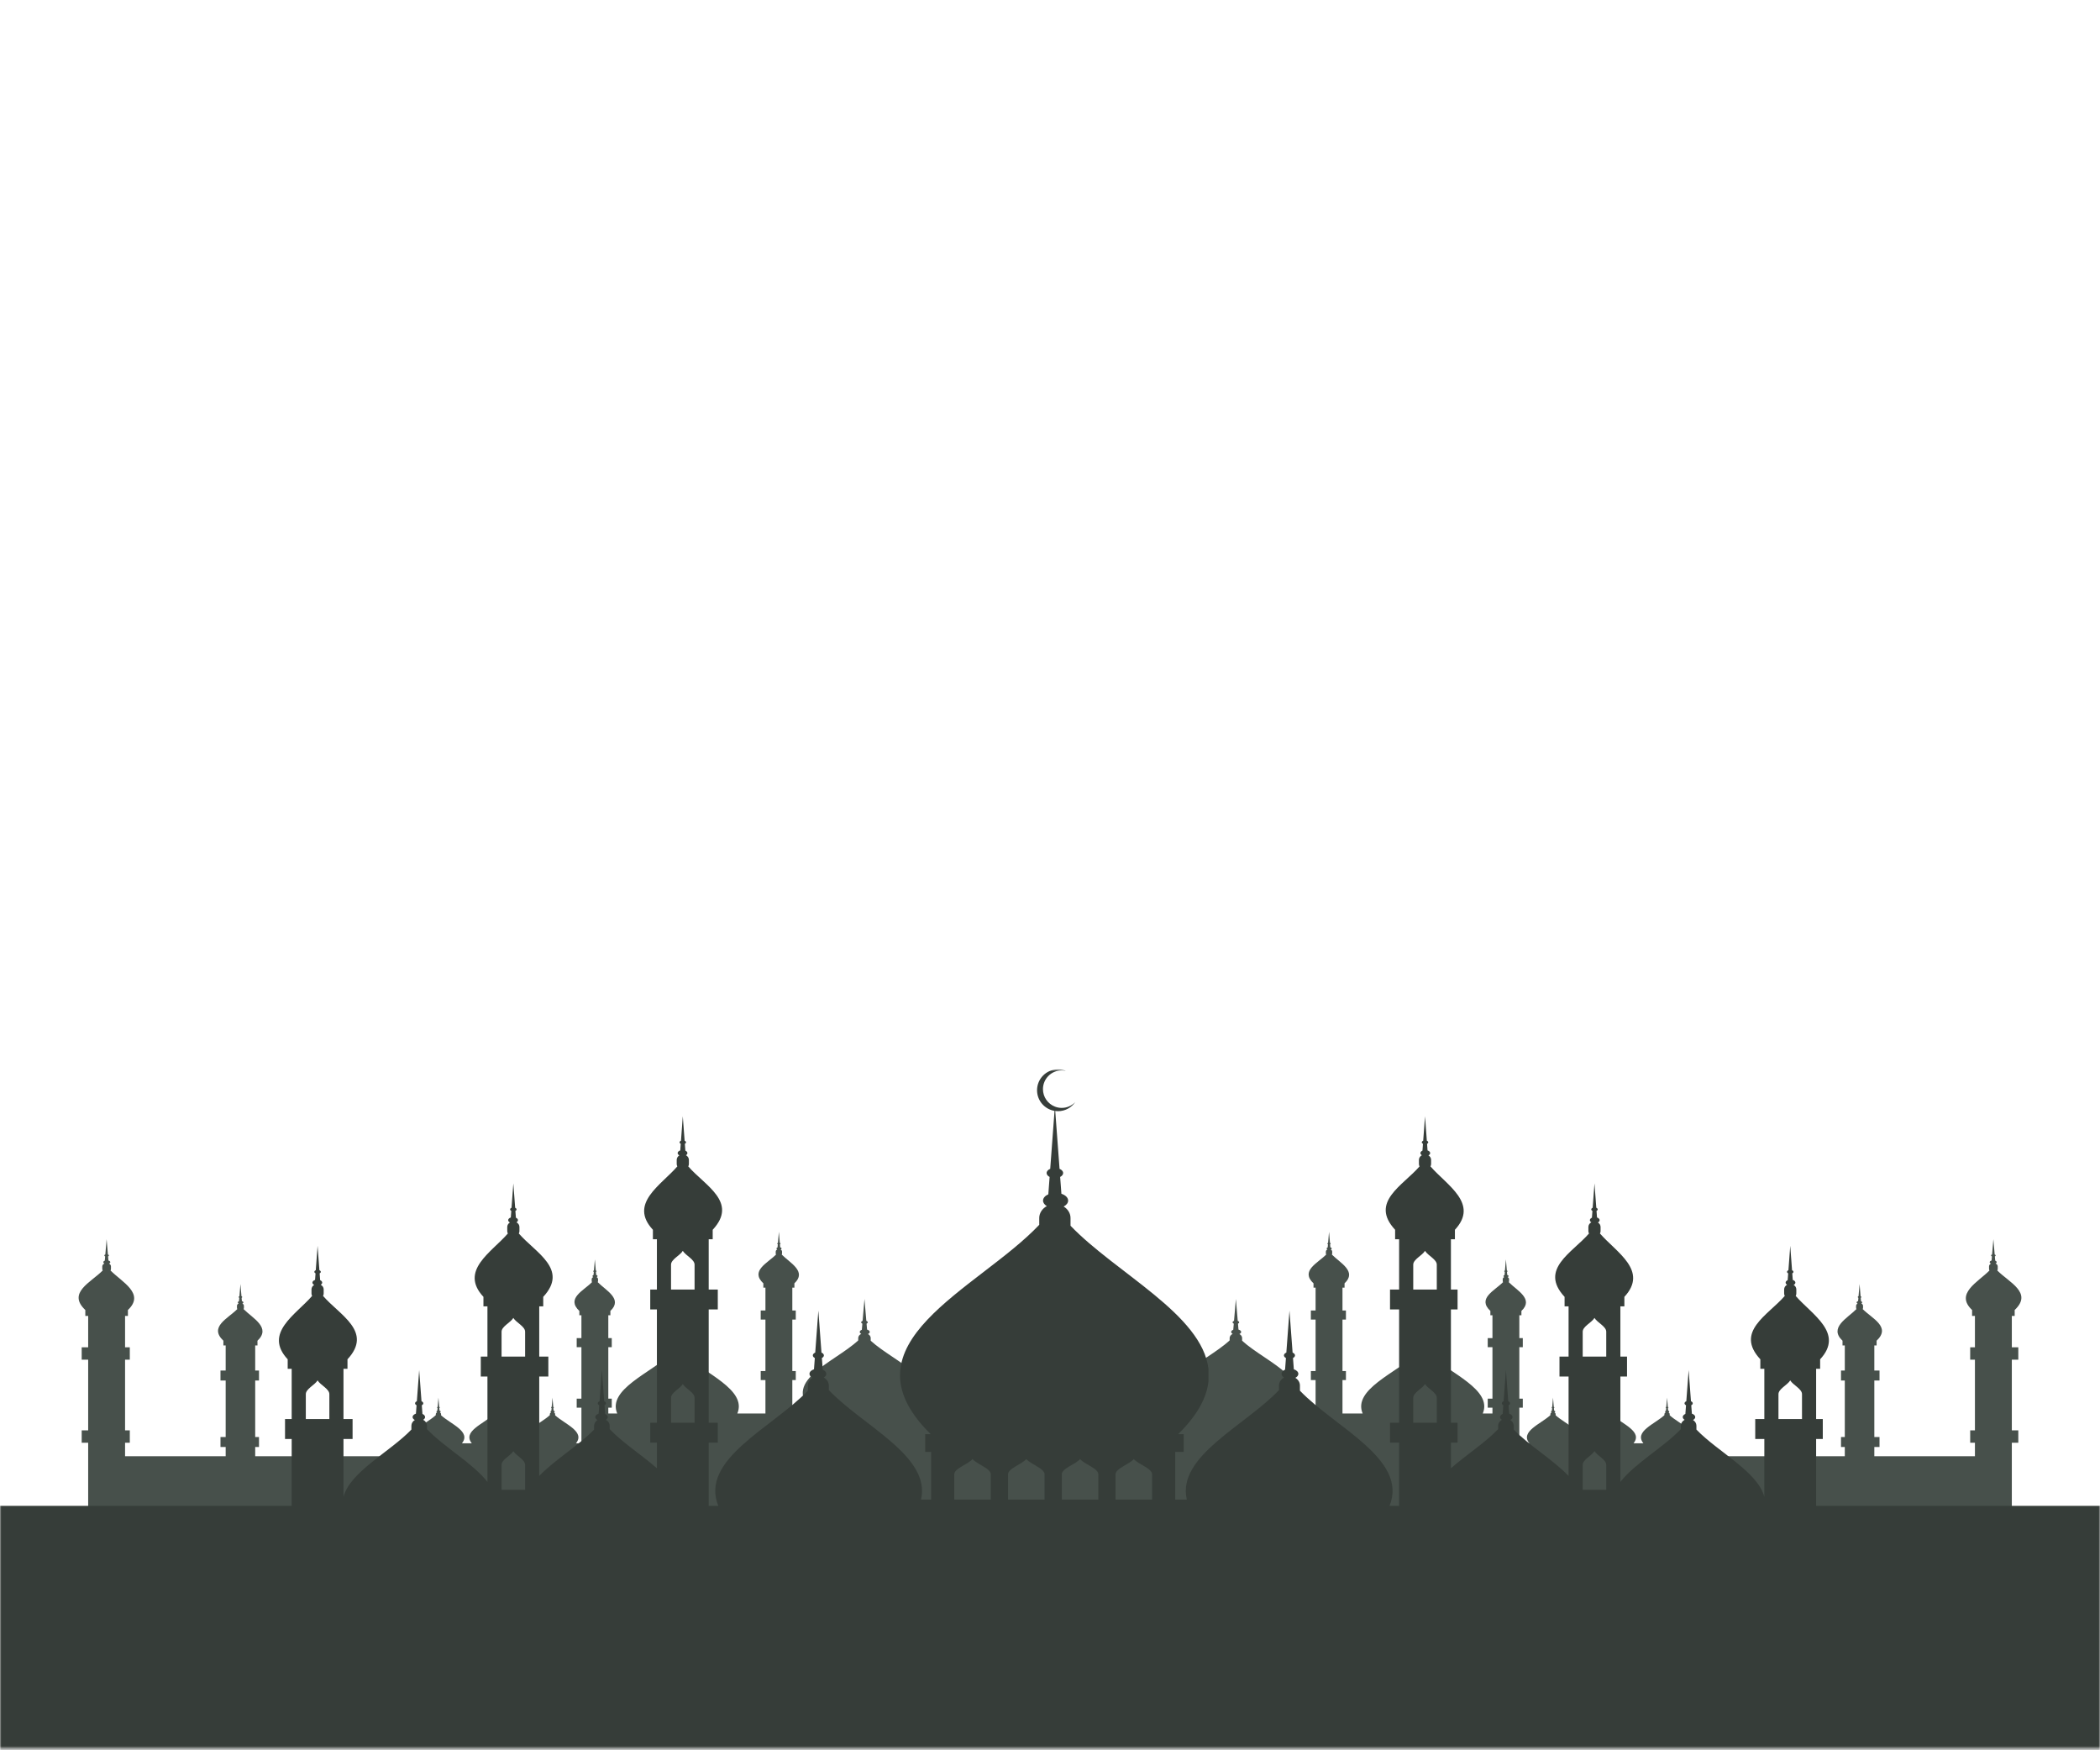 <?xml version="1.0" encoding="UTF-8"?>
<svg width="750px" height="625px" viewBox="0 0 750 625" version="1.1" xmlns="http://www.w3.org/2000/svg" xmlns:xlink="http://www.w3.org/1999/xlink">
    <!-- Generator: Sketch 48.2 (47327) - http://www.bohemiancoding.com/sketch -->
    <title>Artboard</title>
    <desc>Created with Sketch.</desc>
    <defs>
        <polygon id="path-1" points="0 0.836 750 0.836 750 243.44 0 243.44"></polygon>
    </defs>
    <g id="Page-1" stroke="none" stroke-width="1" fill="none" fill-rule="evenodd">
        <g id="Artboard">
            <g id="Group-49" transform="translate(0, 381)">
                <mask id="mask-2" fill="white">
                    <use xlink:href="#path-1"></use>
                </mask>
                <g id="Clip-47"></g>
                <path d="M718.51,88.898 L719.528,88.898 L719.528,86.798 L719.511,86.798 C726.097,80.611 717.537,76.946 713.313,72.667 C713.414,72.507 713.471,72.328 713.471,72.138 L713.471,71.21 C713.471,70.774 713.17,70.39 712.722,70.179 C712.952,70.057 713.095,69.889 713.095,69.701 C713.095,69.476 712.888,69.277 712.572,69.156 L712.444,67.648 C712.625,67.567 712.74,67.444 712.74,67.308 C712.74,67.157 712.599,67.024 712.384,66.945 L712.308,66.06 L711.921,61.509 L711.535,66.06 L711.459,66.945 C711.244,67.024 711.103,67.157 711.103,67.308 C711.103,67.444 711.218,67.567 711.4,67.648 L711.275,69.108 C710.879,69.22 710.608,69.443 710.608,69.701 C710.608,69.906 710.781,70.091 711.052,70.214 C710.642,70.431 710.372,70.797 710.372,71.21 L710.372,72.138 C710.372,72.328 710.429,72.507 710.53,72.667 C706.405,76.846 698.09,80.935 704.332,86.798 L704.316,86.798 L704.316,88.898 L705.333,88.898 L705.333,100.092 L703.64,100.092 L703.64,104.527 L705.333,104.527 L705.333,129.751 L703.64,129.751 L703.64,134.186 L705.333,134.186 L705.333,139.002 L669.403,139.002 L669.403,135.691 L671.256,135.691 L671.256,132.141 L669.403,132.141 L669.403,111.952 L671.256,111.952 L671.256,108.402 L669.403,108.402 L669.403,99.441 L670.218,99.441 L670.218,97.761 L670.205,97.761 C675.477,92.808 668.625,89.875 665.243,86.449 C665.324,86.321 665.369,86.178 665.369,86.026 L665.369,85.283 C665.369,84.935 665.129,84.627 664.77,84.458 C664.955,84.36 665.069,84.226 665.069,84.075 C665.069,83.895 664.903,83.736 664.65,83.639 L664.548,82.432 C664.692,82.367 664.785,82.269 664.785,82.16 C664.785,82.039 664.672,81.933 664.5,81.869 L664.439,81.161 L664.129,77.518 L663.82,81.161 L663.759,81.869 C663.587,81.933 663.474,82.039 663.474,82.16 C663.474,82.269 663.567,82.367 663.712,82.432 L663.612,83.601 C663.295,83.69 663.078,83.869 663.078,84.075 C663.078,84.24 663.216,84.387 663.433,84.485 C663.106,84.66 662.889,84.953 662.889,85.283 L662.889,86.026 C662.889,86.178 662.935,86.321 663.016,86.449 C659.714,89.794 653.059,93.067 658.055,97.761 L658.042,97.761 L658.042,99.441 L658.856,99.441 L658.856,108.402 L657.501,108.402 L657.501,111.952 L658.856,111.952 L658.856,132.141 L657.501,132.141 L657.501,135.691 L658.856,135.691 L658.856,139.002 L608.286,139.002 L608.286,134.379 L603.768,134.379 C607.169,130.194 599.76,127.526 596.318,124.379 L596.318,123.972 C596.318,123.721 596.154,123.498 595.904,123.366 C596.069,123.291 596.174,123.179 596.174,123.054 C596.174,122.898 596.01,122.762 595.769,122.694 L595.693,121.806 C595.803,121.757 595.873,121.683 595.873,121.6 C595.873,121.508 595.787,121.427 595.657,121.379 L595.612,120.842 L595.376,118.075 L595.141,120.842 L595.095,121.379 C594.965,121.427 594.879,121.509 594.879,121.6 C594.879,121.683 594.949,121.757 595.059,121.806 L594.981,122.723 C594.789,122.797 594.663,122.918 594.663,123.054 C594.663,123.168 594.75,123.271 594.889,123.344 C594.617,123.474 594.434,123.707 594.434,123.972 L594.434,124.33 C591.016,127.498 583.513,130.173 586.931,134.379 L583.402,134.379 C586.803,130.194 579.395,127.526 575.952,124.379 L575.952,123.972 C575.952,123.721 575.788,123.498 575.539,123.366 C575.704,123.291 575.809,123.179 575.809,123.054 C575.809,122.898 575.644,122.762 575.404,122.694 L575.328,121.806 C575.438,121.757 575.508,121.683 575.508,121.6 C575.508,121.508 575.423,121.427 575.292,121.379 L575.246,120.842 L575.011,118.075 L574.776,120.842 L574.73,121.379 C574.599,121.427 574.513,121.509 574.513,121.6 C574.513,121.683 574.583,121.757 574.693,121.806 L574.616,122.723 C574.423,122.797 574.298,122.918 574.298,123.054 C574.298,123.168 574.385,123.271 574.524,123.344 C574.252,123.474 574.069,123.707 574.069,123.972 L574.069,124.33 C570.651,127.498 563.148,130.173 566.566,134.379 L563.037,134.379 C566.438,130.194 559.029,127.526 555.587,124.379 L555.587,123.972 C555.587,123.721 555.423,123.498 555.174,123.366 C555.338,123.291 555.443,123.179 555.443,123.054 C555.443,122.898 555.279,122.762 555.038,122.694 L554.963,121.806 C555.073,121.757 555.143,121.683 555.143,121.6 C555.143,121.508 555.057,121.428 554.927,121.379 L554.881,120.842 L554.646,118.075 L554.41,120.842 L554.365,121.379 C554.234,121.428 554.148,121.509 554.148,121.6 C554.148,121.683 554.218,121.757 554.328,121.806 L554.25,122.723 C554.058,122.797 553.933,122.918 553.933,123.054 C553.933,123.168 554.019,123.271 554.159,123.345 C553.887,123.474 553.704,123.707 553.704,123.972 L553.704,124.33 C550.285,127.498 542.783,130.173 546.201,134.379 L542.62,134.379 L542.62,121.664 L543.854,121.664 L543.854,118.433 L542.62,118.433 L542.62,100.052 L543.854,100.052 L543.854,96.821 L542.62,96.821 L542.62,88.663 L543.361,88.663 L543.361,87.133 L543.35,87.133 C547.898,82.861 541.839,79.881 538.833,76.835 C538.907,76.719 538.948,76.588 538.948,76.45 L538.948,75.774 C538.948,75.473 538.751,75.206 538.453,75.047 C538.651,74.958 538.776,74.824 538.776,74.674 C538.776,74.486 538.579,74.324 538.29,74.242 L538.199,73.178 C538.331,73.119 538.416,73.03 538.416,72.93 C538.416,72.821 538.312,72.724 538.156,72.665 L537.819,68.704 L537.482,72.665 C537.326,72.724 537.223,72.821 537.223,72.93 C537.223,73.03 537.307,73.119 537.439,73.178 L537.346,74.276 C537.115,74.365 536.964,74.51 536.964,74.674 C536.964,74.811 537.068,74.933 537.236,75.022 C536.909,75.176 536.69,75.456 536.69,75.774 L536.69,76.45 C536.69,76.588 536.732,76.719 536.805,76.835 C533.727,79.954 527.489,82.624 532.289,87.133 L532.277,87.133 L532.277,88.663 L533.018,88.663 L533.018,96.821 L531.332,96.821 L531.332,100.052 L533.018,100.052 L533.018,118.433 L531.332,118.433 L531.332,121.664 L533.018,121.664 L533.018,123.74 L529.562,123.74 C533.136,115.224 517.845,109.367 510.403,102.563 L510.403,101.601 C510.403,101.007 510.015,100.481 509.426,100.168 C509.816,99.992 510.063,99.727 510.063,99.432 C510.063,99.061 509.675,98.74 509.105,98.579 L508.927,96.48 C509.187,96.364 509.353,96.189 509.353,95.993 C509.353,95.775 509.15,95.584 508.841,95.47 L508.176,87.657 L507.512,95.47 C507.203,95.584 507,95.776 507,95.993 C507,96.189 507.166,96.364 507.426,96.48 L507.241,98.647 C506.787,98.822 506.49,99.108 506.49,99.432 C506.49,99.7 506.696,99.944 507.026,100.118 C506.382,100.423 505.949,100.974 505.949,101.601 L505.949,102.448 C498.555,109.3 483.072,115.175 486.665,123.74 L479.456,123.74 L479.456,111.81 L480.689,111.81 L480.689,108.579 L479.456,108.579 L479.456,90.198 L480.689,90.198 L480.689,86.967 L479.456,86.967 L479.456,78.809 L480.197,78.809 L480.197,77.279 L480.185,77.279 C484.733,73.007 478.675,70.026 475.668,66.981 C475.742,66.864 475.783,66.734 475.783,66.596 L475.783,65.92 C475.783,65.619 475.587,65.352 475.288,65.193 C475.486,65.104 475.612,64.97 475.612,64.82 C475.612,64.632 475.414,64.469 475.125,64.388 L475.035,63.324 C475.167,63.265 475.251,63.176 475.251,63.076 C475.251,62.967 475.148,62.87 474.992,62.811 L474.655,58.851 L474.318,62.811 C474.161,62.87 474.058,62.967 474.058,63.076 C474.058,63.176 474.142,63.265 474.274,63.324 L474.181,64.422 C473.95,64.511 473.8,64.656 473.8,64.82 C473.8,64.957 473.904,65.079 474.072,65.168 C473.745,65.322 473.525,65.602 473.525,65.92 L473.525,66.596 C473.525,66.734 473.567,66.864 473.641,66.981 C470.562,70.1 464.324,72.77 469.124,77.279 L469.113,77.279 L469.113,78.809 L469.853,78.809 L469.853,86.967 L468.168,86.967 L468.168,90.198 L469.853,90.198 L469.853,108.579 L468.168,108.579 L468.168,111.81 L469.853,111.81 L469.853,123.74 L458.935,123.74 C472.032,112.463 452.378,105.765 443.613,97.753 L443.613,96.79 C443.613,96.197 443.225,95.67 442.636,95.358 C443.026,95.181 443.273,94.917 443.273,94.621 C443.273,94.251 442.885,93.929 442.315,93.769 L442.136,91.67 C442.397,91.554 442.562,91.378 442.562,91.182 C442.562,90.965 442.36,90.774 442.051,90.659 L441.942,89.388 L441.386,82.846 L440.722,90.659 C440.413,90.774 440.21,90.965 440.21,91.182 C440.21,91.378 440.376,91.553 440.636,91.67 L440.451,93.837 C439.997,94.011 439.7,94.298 439.7,94.621 C439.7,94.89 439.906,95.133 440.236,95.308 C439.592,95.613 439.159,96.164 439.159,96.79 L439.159,97.637 C430.459,105.701 410.553,112.409 423.712,123.74 L403.906,123.74 L403.906,120.906 L402.663,120.906 C423.235,103.193 392.362,92.671 378.596,80.086 L378.596,78.575 C378.596,77.642 377.986,76.815 377.06,76.324 C377.673,76.047 378.063,75.631 378.063,75.167 C378.063,74.585 377.452,74.08 376.557,73.828 L376.277,70.531 C376.685,70.349 376.946,70.073 376.946,69.765 C376.946,69.424 376.627,69.123 376.142,68.944 L375.098,56.671 L374.054,68.944 C373.569,69.123 373.251,69.424 373.251,69.765 C373.251,70.073 373.511,70.348 373.919,70.531 L373.63,73.935 C372.916,74.209 372.45,74.659 372.45,75.167 C372.45,75.59 372.772,75.972 373.292,76.246 C372.279,76.724 371.6,77.591 371.6,78.575 L371.6,79.905 C357.934,92.57 326.666,103.108 347.336,120.906 L346.093,120.906 L346.093,123.74 L326.286,123.74 C339.383,112.463 319.729,105.765 310.964,97.753 L310.964,96.79 C310.964,96.197 310.576,95.67 309.987,95.358 C310.377,95.181 310.625,94.917 310.625,94.621 C310.625,94.251 310.236,93.929 309.666,93.769 L309.488,91.67 C309.748,91.554 309.914,91.378 309.914,91.182 C309.914,90.965 309.712,90.774 309.402,90.659 L308.737,82.846 L308.073,90.659 C307.764,90.774 307.561,90.965 307.561,91.182 C307.561,91.378 307.727,91.553 307.987,91.67 L307.802,93.837 C307.348,94.011 307.052,94.298 307.052,94.621 C307.052,94.89 307.257,95.133 307.587,95.308 C306.943,95.613 306.51,96.164 306.51,96.79 L306.51,97.637 C297.81,105.701 277.904,112.409 291.063,123.74 L282.971,123.74 L282.971,111.81 L284.204,111.81 L284.204,108.579 L282.971,108.579 L282.971,90.198 L284.204,90.198 L284.204,86.967 L282.971,86.967 L282.971,78.809 L283.712,78.809 L283.712,77.279 L283.701,77.279 C288.249,73.007 282.19,70.026 279.184,66.981 C279.257,66.864 279.299,66.734 279.299,66.596 L279.299,65.92 C279.299,65.619 279.102,65.352 278.803,65.193 C279.001,65.104 279.127,64.97 279.127,64.82 C279.127,64.632 278.93,64.469 278.641,64.388 L278.55,63.324 C278.682,63.265 278.766,63.176 278.766,63.076 C278.766,62.967 278.663,62.87 278.507,62.811 L278.17,58.851 L277.833,62.811 C277.676,62.87 277.573,62.967 277.573,63.076 C277.573,63.176 277.657,63.265 277.789,63.324 L277.696,64.422 C277.466,64.511 277.315,64.656 277.315,64.82 C277.315,64.957 277.419,65.079 277.587,65.168 C277.26,65.322 277.041,65.602 277.041,65.92 L277.041,66.596 C277.041,66.734 277.082,66.864 277.156,66.981 C274.077,70.1 267.84,72.77 272.639,77.279 L272.628,77.279 L272.628,78.809 L273.369,78.809 L273.369,86.967 L271.683,86.967 L271.683,90.198 L273.369,90.198 L273.369,108.579 L271.683,108.579 L271.683,111.81 L273.369,111.81 L273.369,123.74 L263.334,123.74 C266.907,115.224 251.617,109.367 244.175,102.563 L244.175,101.601 C244.175,101.007 243.787,100.481 243.197,100.168 C243.587,99.992 243.835,99.727 243.835,99.432 C243.835,99.061 243.447,98.74 242.877,98.579 L242.698,96.48 C242.959,96.364 243.124,96.189 243.124,95.993 C243.124,95.775 242.922,95.584 242.613,95.47 L242.504,94.199 L241.948,87.657 L241.391,94.199 L241.284,95.47 C240.974,95.584 240.771,95.776 240.771,95.993 C240.771,96.189 240.938,96.364 241.197,96.48 L241.013,98.647 C240.558,98.822 240.262,99.108 240.262,99.432 C240.262,99.7 240.468,99.944 240.798,100.118 C240.154,100.423 239.721,100.974 239.721,101.601 L239.721,102.448 C232.327,109.3 216.844,115.175 220.437,123.74 L217.252,123.74 L217.252,121.664 L218.485,121.664 L218.485,118.433 L217.252,118.433 L217.252,100.052 L218.485,100.052 L218.485,96.821 L217.252,96.821 L217.252,88.663 L217.993,88.663 L217.993,87.133 L217.981,87.133 C222.529,82.861 216.471,79.881 213.464,76.835 C213.538,76.719 213.58,76.588 213.58,76.45 L213.58,75.774 C213.58,75.473 213.383,75.206 213.084,75.047 C213.282,74.958 213.407,74.824 213.407,74.674 C213.407,74.486 213.21,74.324 212.921,74.242 L212.831,73.178 C212.963,73.119 213.047,73.03 213.047,72.93 C213.047,72.821 212.944,72.724 212.788,72.665 L212.451,68.704 L212.114,72.665 C211.957,72.724 211.854,72.821 211.854,72.93 C211.854,73.03 211.938,73.119 212.07,73.178 L211.977,74.276 C211.746,74.365 211.596,74.51 211.596,74.674 C211.596,74.811 211.7,74.933 211.868,75.022 C211.541,75.176 211.321,75.456 211.321,75.774 L211.321,76.45 C211.321,76.588 211.363,76.719 211.437,76.835 C208.358,79.954 202.12,82.624 206.92,87.133 L206.908,87.133 L206.908,88.663 L207.649,88.663 L207.649,96.821 L205.963,96.821 L205.963,100.052 L207.649,100.052 L207.649,118.433 L205.963,118.433 L205.963,121.664 L207.649,121.664 L207.649,134.379 L205.705,134.379 C209.106,130.194 201.697,127.526 198.255,124.379 L198.255,123.972 C198.255,123.721 198.091,123.498 197.842,123.366 C198.006,123.291 198.112,123.179 198.112,123.054 C198.112,122.898 197.947,122.762 197.706,122.694 L197.631,121.806 C197.741,121.757 197.811,121.683 197.811,121.6 C197.811,121.508 197.725,121.427 197.595,121.379 L197.549,120.842 L197.314,118.075 L197.078,120.842 L197.033,121.379 C196.902,121.427 196.816,121.509 196.816,121.6 C196.816,121.683 196.886,121.757 196.996,121.806 L196.918,122.723 C196.726,122.797 196.601,122.918 196.601,123.054 C196.601,123.168 196.687,123.271 196.827,123.344 C196.555,123.474 196.372,123.707 196.372,123.972 L196.372,124.33 C192.953,127.498 185.451,130.173 188.869,134.379 L185.34,134.379 C188.74,130.194 181.332,127.526 177.89,124.379 L177.89,123.972 C177.89,123.721 177.726,123.498 177.477,123.366 C177.642,123.291 177.746,123.179 177.746,123.054 C177.746,122.898 177.582,122.762 177.341,122.694 L177.266,121.806 C177.376,121.757 177.446,121.683 177.446,121.6 C177.446,121.508 177.36,121.427 177.229,121.379 L177.183,120.842 L176.948,118.075 L176.713,120.842 L176.668,121.379 C176.536,121.427 176.451,121.509 176.451,121.6 C176.451,121.683 176.521,121.757 176.631,121.806 L176.553,122.723 C176.361,122.797 176.236,122.918 176.236,123.054 C176.236,123.168 176.322,123.271 176.462,123.344 C176.189,123.474 176.006,123.707 176.006,123.972 L176.006,124.33 C172.588,127.498 165.085,130.173 168.503,134.379 L164.975,134.379 C168.375,130.194 160.967,127.526 157.525,124.379 L157.525,123.972 C157.525,123.721 157.361,123.498 157.111,123.366 C157.276,123.291 157.381,123.179 157.381,123.054 C157.381,122.898 157.217,122.762 156.976,122.694 L156.9,121.806 C157.01,121.757 157.08,121.683 157.08,121.6 C157.08,121.508 156.995,121.428 156.864,121.379 L156.818,120.842 L156.583,118.075 L156.348,120.842 L156.302,121.379 C156.171,121.428 156.086,121.509 156.086,121.6 C156.086,121.683 156.156,121.757 156.266,121.806 L156.188,122.723 C155.996,122.797 155.87,122.918 155.87,123.054 C155.87,123.168 155.957,123.271 156.097,123.345 C155.824,123.474 155.642,123.707 155.642,123.972 L155.642,124.33 C152.223,127.498 144.72,130.173 148.138,134.379 L141.713,134.379 L141.713,139.002 L91.144,139.002 L91.144,135.691 L92.499,135.691 L92.499,132.141 L91.144,132.141 L91.144,111.952 L92.499,111.952 L92.499,108.402 L91.144,108.402 L91.144,99.441 L91.958,99.441 L91.945,97.761 C96.942,93.067 90.286,89.794 86.984,86.449 C87.065,86.321 87.111,86.178 87.111,86.026 L87.111,85.283 C87.111,84.953 86.894,84.66 86.566,84.485 C86.783,84.387 86.922,84.24 86.922,84.075 C86.922,83.869 86.705,83.69 86.388,83.601 L86.288,82.432 C86.433,82.367 86.526,82.269 86.526,82.16 C86.526,82.039 86.413,81.933 86.241,81.869 L85.871,77.518 L85.501,81.869 C85.328,81.933 85.215,82.039 85.215,82.16 C85.215,82.269 85.307,82.367 85.453,82.432 L85.35,83.639 C85.097,83.736 84.931,83.895 84.931,84.075 C84.931,84.226 85.046,84.36 85.23,84.458 C84.871,84.627 84.63,84.935 84.63,85.283 L84.63,86.026 C84.63,86.178 84.676,86.321 84.757,86.449 C81.375,89.875 74.523,92.808 79.795,97.761 L79.782,97.761 L79.782,99.441 L80.597,99.441 L80.597,108.402 L78.744,108.402 L78.744,111.952 L80.597,111.952 L80.597,132.141 L78.744,132.141 L78.744,135.691 L80.597,135.691 L80.597,139.002 L44.667,139.002 L44.667,134.186 L46.36,134.186 L46.36,129.751 L44.667,129.751 L44.667,104.527 L46.36,104.527 L46.36,100.092 L44.667,100.092 L44.667,88.898 L45.684,88.898 L45.684,86.798 L45.668,86.798 C51.91,80.935 43.595,76.846 39.47,72.667 C39.571,72.507 39.628,72.328 39.628,72.138 L39.628,71.21 C39.628,70.797 39.358,70.431 38.948,70.214 C39.219,70.091 39.391,69.906 39.391,69.701 C39.391,69.443 39.121,69.22 38.725,69.108 L38.6,67.648 C38.782,67.567 38.897,67.444 38.897,67.308 C38.897,67.157 38.756,67.024 38.541,66.945 L38.465,66.06 L38.079,61.509 L37.692,66.06 L37.616,66.945 C37.401,67.024 37.26,67.157 37.26,67.308 C37.26,67.444 37.375,67.567 37.556,67.648 L37.428,69.156 C37.112,69.277 36.905,69.476 36.905,69.701 C36.905,69.889 37.048,70.057 37.278,70.179 C36.83,70.39 36.529,70.774 36.529,71.21 L36.529,72.138 C36.529,72.328 36.586,72.507 36.687,72.667 C32.463,76.946 23.903,80.611 30.488,86.798 L30.472,86.798 L30.472,88.898 L31.49,88.898 L31.49,100.092 L29.176,100.092 L29.176,104.527 L31.49,104.527 L31.49,129.751 L29.176,129.751 L29.176,134.186 L31.49,134.186 L31.49,139.002 L31.489,139.002 L31.489,199.025 L718.51,199.025 L718.51,134.186 L720.824,134.186 L720.824,129.751 L718.51,129.751 L718.51,104.527 L720.824,104.527 L720.824,100.092 L718.51,100.092 L718.51,88.898" id="Fill-46" fill="#47504B" mask="url(#mask-2)"></path>
                <path d="M643.572,125.728 L635.165,125.728 L635.165,116.928 L635.166,116.928 C635.064,114.982 638.345,113.622 639.369,111.919 C640.393,113.622 643.674,114.982 643.571,116.928 L643.572,116.928 L643.572,125.728 M573.659,103.429 L565.252,103.429 L565.252,94.629 L565.253,94.629 C565.151,92.683 568.432,91.323 569.456,89.62 C570.48,91.323 573.761,92.683 573.658,94.629 L573.659,94.629 L573.659,103.429 M573.659,150.981 L565.252,150.981 L565.252,142.183 L565.253,142.183 C565.151,140.237 568.432,138.876 569.456,137.172 C570.48,138.876 573.761,140.237 573.658,142.183 L573.659,142.183 L573.659,150.981 M513.138,79.477 L504.73,79.477 L504.73,70.677 L504.731,70.677 C504.629,68.732 507.91,67.371 508.934,65.667 C509.958,67.371 513.239,68.732 513.136,70.677 L513.138,70.677 L513.138,79.477 M513.138,127.03 L504.73,127.03 L504.73,118.231 L504.731,118.231 C504.629,116.286 507.91,114.924 508.934,113.221 C509.958,114.924 513.239,116.286 513.136,118.231 L513.138,118.231 L513.138,127.03 M411.459,154.48 L398.42,154.48 L398.42,145.54 L398.421,145.54 C398.262,143.394 403.352,141.891 404.94,140.012 C406.528,141.891 411.617,143.394 411.457,145.54 L411.459,145.54 L411.459,154.48 M392.257,154.48 L379.218,154.48 L379.218,145.54 L379.219,145.54 C379.06,143.394 384.15,141.891 385.738,140.012 C387.326,141.891 392.416,143.394 392.255,145.54 L392.257,145.54 L392.257,154.48 M373.055,154.48 L360.016,154.48 L360.016,145.54 L360.017,145.54 C359.858,143.394 364.948,141.891 366.536,140.012 C368.124,141.891 373.213,143.394 373.054,145.54 L373.055,145.54 L373.055,154.48 M353.853,154.48 L340.814,154.48 L340.814,145.54 L340.815,145.54 C340.657,143.394 345.746,141.891 347.334,140.012 C348.922,141.891 354.011,143.394 353.852,145.54 L353.853,145.54 L353.853,154.48 M248.061,79.477 L239.654,79.477 L239.654,70.677 L239.655,70.677 C239.553,68.732 242.834,67.371 243.858,65.667 C244.882,67.371 248.162,68.732 248.06,70.677 L248.061,70.677 L248.061,79.477 M248.061,127.03 L239.654,127.03 L239.654,118.231 L239.655,118.231 C239.553,116.286 242.834,114.924 243.858,113.221 C244.882,114.924 248.162,116.286 248.06,118.231 L248.061,118.231 L248.061,127.03 M187.539,103.429 L179.132,103.429 L179.132,94.629 L179.133,94.629 C179.031,92.683 182.312,91.323 183.336,89.62 C184.36,91.323 187.641,92.683 187.538,94.629 L187.539,94.629 L187.539,103.429 M187.539,150.981 L179.132,150.981 L179.132,142.183 L179.133,142.183 C179.031,140.237 182.312,138.876 183.336,137.172 C184.36,138.876 187.641,140.237 187.538,142.183 L187.539,142.183 L187.539,150.981 M117.627,125.728 L109.22,125.728 L109.22,116.928 L109.221,116.928 C109.118,114.982 112.399,113.622 113.423,111.919 C114.447,113.622 117.728,114.982 117.625,116.928 L117.627,116.928 L117.627,125.728 M648.619,156.711 L648.619,132.838 L650.996,132.838 L650.996,125.728 L648.619,125.728 L648.619,107.779 L650.047,107.779 L650.047,104.412 L650.024,104.412 C658.787,95.01 647.116,88.457 641.322,81.755 C641.464,81.498 641.544,81.211 641.544,80.906 L641.544,79.419 C641.544,78.757 641.164,78.17 640.59,77.822 C640.971,77.625 641.212,77.329 641.212,76.999 C641.212,76.587 640.832,76.227 640.276,76.048 L640.101,73.707 C640.356,73.578 640.518,73.381 640.518,73.163 C640.518,72.921 640.319,72.709 640.018,72.58 L639.913,71.162 L639.369,63.865 L638.826,71.162 L638.719,72.58 C638.419,72.709 638.218,72.921 638.218,73.163 C638.218,73.381 638.382,73.578 638.636,73.707 L638.456,76.124 C638.012,76.32 637.722,76.638 637.722,76.999 C637.722,77.3 637.922,77.57 638.245,77.766 C637.616,78.105 637.193,78.72 637.193,79.419 L637.193,80.906 C637.193,81.211 637.274,81.498 637.415,81.755 C631.484,88.617 619.466,94.492 628.714,104.412 L628.691,104.412 L628.691,107.779 L630.119,107.779 L630.119,125.728 L626.87,125.728 L626.87,132.838 L630.119,132.838 L630.119,153.503 C627.744,144.506 613.5,137.447 605.866,129.478 L605.866,128.105 C605.866,127.258 605.381,126.508 604.646,126.062 C605.132,125.81 605.442,125.433 605.442,125.012 C605.442,124.483 604.957,124.025 604.245,123.795 L604.022,120.802 C604.347,120.637 604.554,120.387 604.554,120.107 C604.554,119.797 604.301,119.524 603.915,119.361 L603.085,108.218 L602.255,119.361 C601.869,119.524 601.616,119.797 601.616,120.107 C601.616,120.386 601.823,120.636 602.148,120.802 L601.918,123.893 C601.351,124.142 600.98,124.55 600.98,125.012 C600.98,125.395 601.236,125.742 601.649,125.991 C600.845,126.426 600.304,127.212 600.304,128.105 L600.304,129.313 C594.262,135.708 583.896,141.506 578.706,148.171 L578.706,110.54 L581.083,110.54 L581.083,103.429 L578.706,103.429 L578.706,85.48 L580.134,85.48 L580.134,82.113 L580.111,82.113 C588.874,72.711 577.203,66.158 571.409,59.456 C571.551,59.199 571.631,58.912 571.631,58.607 L571.631,57.12 C571.631,56.458 571.251,55.872 570.677,55.523 C571.058,55.326 571.3,55.03 571.3,54.7 C571.3,54.288 570.919,53.928 570.363,53.749 L570.189,51.408 C570.444,51.279 570.606,51.082 570.606,50.864 C570.606,50.622 570.406,50.41 570.105,50.281 L570,48.863 L569.456,41.565 L568.914,48.863 L568.806,50.281 C568.506,50.41 568.305,50.622 568.305,50.864 C568.305,51.082 568.469,51.279 568.724,51.408 L568.543,53.825 C568.099,54.021 567.809,54.339 567.809,54.7 C567.809,55.001 568.01,55.271 568.332,55.466 C567.704,55.806 567.28,56.421 567.28,57.12 L567.28,58.607 C567.28,58.912 567.361,59.199 567.502,59.456 C561.571,66.318 549.553,72.193 558.801,82.113 L558.778,82.113 L558.778,85.48 L560.206,85.48 L560.206,103.429 L556.957,103.429 L556.957,110.54 L560.206,110.54 L560.206,146.04 C554.731,140.302 546.018,135.118 540.615,129.478 L540.615,128.105 C540.615,127.258 540.13,126.508 539.395,126.062 C539.882,125.81 540.192,125.433 540.192,125.012 C540.192,124.483 539.706,124.025 538.994,123.795 L538.772,120.802 C539.097,120.637 539.304,120.387 539.304,120.107 C539.304,119.797 539.05,119.524 538.664,119.361 L537.834,108.218 L537.004,119.361 C536.619,119.524 536.365,119.797 536.365,120.107 C536.365,120.386 536.572,120.636 536.898,120.802 L536.667,123.893 C536.1,124.142 535.729,124.55 535.729,125.012 C535.729,125.395 535.985,125.742 536.398,125.991 C535.593,126.426 535.053,127.212 535.053,128.105 L535.053,129.313 C530.526,134.105 523.571,138.561 518.184,143.298 L518.184,134.141 L520.561,134.141 L520.561,127.03 L518.184,127.03 L518.184,86.588 L520.561,86.588 L520.561,79.477 L518.184,79.477 L518.184,61.528 L519.612,61.528 L519.612,58.161 L519.589,58.161 C528.352,48.761 516.679,42.204 510.887,35.504 C511.029,35.247 511.109,34.96 511.109,34.656 L511.109,33.168 C511.109,32.506 510.73,31.919 510.155,31.57 C510.535,31.373 510.778,31.078 510.778,30.749 C510.778,30.336 510.398,29.977 509.841,29.797 L509.667,27.456 C509.922,27.327 510.083,27.13 510.083,26.912 C510.083,26.67 509.885,26.457 509.584,26.329 L508.935,17.614 L508.285,26.329 C507.983,26.457 507.785,26.67 507.785,26.912 C507.785,27.13 507.947,27.326 508.202,27.456 L508.021,29.874 C507.577,30.069 507.287,30.388 507.287,30.749 C507.287,31.049 507.488,31.319 507.811,31.514 C507.181,31.854 506.759,32.47 506.759,33.168 L506.759,34.656 C506.759,34.96 506.839,35.247 506.981,35.504 C501.05,42.365 489.032,48.242 498.278,58.161 L498.256,58.161 L498.256,61.528 L499.684,61.528 L499.684,79.477 L496.435,79.477 L496.435,86.588 L499.684,86.588 L499.684,127.03 L496.435,127.03 L496.435,134.141 L499.684,134.141 L499.684,156.711 L496.264,156.711 C502.966,140.108 476.89,128.78 464.265,115.599 L464.265,113.752 C464.265,112.613 463.612,111.603 462.622,111.003 C463.278,110.665 463.694,110.157 463.694,109.59 C463.694,108.88 463.041,108.263 462.084,107.955 L461.784,103.928 C462.221,103.706 462.5,103.369 462.5,102.992 C462.5,102.576 462.16,102.209 461.64,101.989 L460.524,87 L459.408,101.99 C458.888,102.209 458.548,102.576 458.548,102.992 C458.548,103.369 458.826,103.705 459.263,103.928 L458.953,108.086 C458.19,108.421 457.692,108.97 457.692,109.59 C457.692,110.106 458.036,110.573 458.592,110.908 C457.509,111.493 456.783,112.55 456.783,113.752 L456.783,115.377 C444.807,128.053 420.197,138.985 423.862,154.48 L419.717,154.48 L419.717,137.458 L422.744,137.458 L422.744,131.129 L420.759,131.129 C427.695,124.308 430.957,118.075 431.6,112.265 L431.6,107.849 C429.346,88.369 398.471,73.545 382.329,56.691 L382.329,53.934 C382.329,52.233 381.355,50.726 379.877,49.83 C380.855,49.325 381.476,48.567 381.476,47.72 C381.476,46.659 380.502,45.739 379.073,45.278 L378.625,39.266 C379.278,38.933 379.694,38.431 379.694,37.869 C379.694,37.247 379.185,36.699 378.411,36.371 L376.872,15.718 C377.194,15.76 377.519,15.789 377.852,15.789 C380.401,15.789 382.65,14.513 384,12.565 C382.782,13.827 381.074,14.614 379.181,14.614 C378.325,14.614 377.509,14.447 376.756,14.154 L376.744,13.991 L376.732,14.145 C374.247,13.167 372.485,10.75 372.485,7.917 C372.485,4.219 375.483,1.22 379.181,1.22 C379.696,1.22 380.196,1.28 380.677,1.39 C379.805,1.034 378.852,0.836 377.852,0.836 C373.723,0.836 370.375,4.184 370.375,8.313 C370.375,12.02 373.078,15.09 376.618,15.679 L375.077,36.372 C374.301,36.699 373.793,37.247 373.793,37.869 C373.793,38.43 374.209,38.933 374.862,39.265 L374.399,45.475 C373.259,45.974 372.515,46.794 372.515,47.72 C372.515,48.49 373.029,49.187 373.859,49.687 C372.243,50.56 371.158,52.14 371.158,53.934 L371.158,56.36 C349.336,79.456 299.407,98.673 332.413,131.129 L330.429,131.129 L330.429,137.458 L332.556,137.458 L332.556,154.48 L328.929,154.48 C332.595,138.985 307.985,128.053 296.009,115.377 L296.009,113.752 C296.009,112.55 295.283,111.493 294.2,110.908 C294.756,110.573 295.1,110.106 295.1,109.59 C295.1,108.97 294.602,108.421 293.838,108.086 L293.529,103.928 C293.965,103.705 294.244,103.369 294.244,102.992 C294.244,102.576 293.903,102.209 293.384,101.99 L292.268,87 L291.152,101.989 C290.632,102.209 290.292,102.576 290.292,102.992 C290.292,103.369 290.57,103.706 291.007,103.928 L290.708,107.955 C289.751,108.263 289.098,108.88 289.098,109.59 C289.098,110.157 289.514,110.665 290.169,111.003 C289.18,111.603 288.527,112.613 288.527,113.752 L288.527,115.599 C275.901,128.78 249.826,140.108 256.528,156.711 L253.108,156.711 L253.108,134.141 L256.356,134.141 L256.356,127.03 L253.108,127.03 L253.108,86.588 L256.356,86.588 L256.356,79.477 L253.108,79.477 L253.108,61.528 L254.535,61.528 L254.535,58.161 L254.514,58.161 C263.76,48.242 251.742,42.365 245.811,35.504 C245.953,35.247 246.032,34.96 246.032,34.656 L246.032,33.168 C246.032,32.47 245.611,31.854 244.981,31.514 C245.304,31.319 245.504,31.049 245.504,30.749 C245.504,30.388 245.214,30.069 244.771,29.874 L244.59,27.456 C244.845,27.326 245.006,27.13 245.006,26.912 C245.006,26.67 244.808,26.457 244.507,26.329 L243.857,17.614 L243.208,26.329 C242.906,26.457 242.708,26.67 242.708,26.912 C242.708,27.13 242.87,27.327 243.125,27.456 L242.951,29.797 C242.394,29.977 242.014,30.336 242.014,30.749 C242.014,31.078 242.256,31.373 242.637,31.57 C242.062,31.919 241.682,32.506 241.682,33.168 L241.682,34.656 C241.682,34.96 241.763,35.247 241.904,35.504 C236.112,42.204 224.439,48.761 233.203,58.161 L233.18,58.161 L233.18,61.528 L234.607,61.528 L234.607,79.477 L232.231,79.477 L232.231,86.588 L234.607,86.588 L234.607,127.03 L232.231,127.03 L232.231,134.141 L234.607,134.141 L234.607,143.298 C229.221,138.561 222.265,134.105 217.738,129.313 L217.738,128.105 C217.738,127.212 217.198,126.426 216.393,125.991 C216.806,125.742 217.062,125.395 217.062,125.012 C217.062,124.55 216.692,124.142 216.125,123.893 L215.894,120.802 C216.219,120.636 216.426,120.386 216.426,120.107 C216.426,119.797 216.172,119.524 215.787,119.361 L214.957,108.218 L214.262,117.548 L214.128,119.361 C213.741,119.524 213.488,119.797 213.488,120.107 C213.488,120.387 213.695,120.637 214.02,120.802 L213.797,123.795 C213.086,124.025 212.6,124.483 212.6,125.012 C212.6,125.433 212.91,125.81 213.397,126.062 C212.661,126.508 212.176,127.258 212.176,128.105 L212.176,129.478 C206.774,135.118 198.061,140.302 192.585,146.04 L192.585,110.54 L195.835,110.54 L195.835,103.429 L192.585,103.429 L192.585,85.48 L194.014,85.48 L194.014,82.113 L193.991,82.113 C203.238,72.193 191.221,66.318 185.289,59.456 C185.43,59.199 185.511,58.912 185.511,58.607 L185.511,57.12 C185.511,56.421 185.088,55.806 184.459,55.466 C184.782,55.271 184.983,55.001 184.983,54.7 C184.983,54.339 184.692,54.021 184.248,53.825 L184.068,51.408 C184.323,51.279 184.486,51.082 184.486,50.864 C184.486,50.622 184.286,50.41 183.985,50.281 L183.878,48.863 L183.336,41.565 L182.791,48.863 L182.686,50.281 C182.385,50.41 182.186,50.622 182.186,50.864 C182.186,51.082 182.348,51.279 182.603,51.408 L182.428,53.749 C181.872,53.928 181.492,54.288 181.492,54.7 C181.492,55.03 181.734,55.326 182.115,55.523 C181.54,55.872 181.161,56.458 181.161,57.12 L181.161,58.607 C181.161,58.912 181.24,59.199 181.383,59.456 C175.589,66.158 163.918,72.711 172.68,82.113 L172.657,82.113 L172.657,85.48 L174.086,85.48 L174.086,103.429 L171.709,103.429 L171.709,110.54 L174.086,110.54 L174.086,148.172 C168.896,141.506 158.529,135.708 152.487,129.313 L152.487,128.105 C152.487,127.212 151.947,126.426 151.142,125.991 C151.555,125.742 151.812,125.395 151.812,125.012 C151.812,124.55 151.441,124.142 150.874,123.893 L150.643,120.802 C150.969,120.636 151.175,120.386 151.175,120.107 C151.175,119.797 150.922,119.524 150.537,119.361 L150.401,117.548 L149.706,108.218 L149.011,117.548 L148.877,119.361 C148.49,119.524 148.237,119.797 148.237,120.107 C148.237,120.387 148.445,120.637 148.769,120.802 L148.546,123.795 C147.835,124.025 147.35,124.483 147.35,125.012 C147.35,125.433 147.66,125.81 148.146,126.062 C147.411,126.508 146.925,127.258 146.925,128.105 L146.925,129.478 C139.292,137.448 125.047,144.506 122.673,153.504 L122.673,132.838 L125.921,132.838 L125.921,125.728 L122.673,125.728 L122.673,107.779 L124.101,107.779 L124.101,104.412 L124.078,104.412 C133.325,94.492 121.308,88.617 115.376,81.755 C115.517,81.498 115.598,81.211 115.598,80.906 L115.598,79.419 C115.598,78.72 115.175,78.105 114.546,77.766 C114.869,77.57 115.07,77.3 115.07,76.999 C115.07,76.638 114.78,76.32 114.335,76.124 L114.155,73.707 C114.41,73.578 114.573,73.381 114.573,73.163 C114.573,72.921 114.373,72.709 114.073,72.58 L113.965,71.162 L113.423,63.865 L112.773,72.58 C112.472,72.709 112.273,72.921 112.273,73.163 C112.273,73.381 112.435,73.578 112.69,73.707 L112.516,76.048 C111.96,76.227 111.579,76.587 111.579,76.999 C111.579,77.329 111.821,77.625 112.202,77.822 C111.627,78.17 111.247,78.757 111.247,79.419 L111.247,80.906 C111.247,81.211 111.327,81.498 111.47,81.755 C105.676,88.457 94.005,95.01 102.768,104.412 L102.745,104.412 L102.745,107.779 L104.173,107.779 L104.173,125.728 L101.796,125.728 L101.796,132.838 L104.173,132.838 L104.173,156.711 L0,156.711 L0,290.44 L750,290.44 L750,156.711 L648.619,156.711" id="Fill-48" fill="#363D39" mask="url(#mask-2)"></path>
            </g>
        </g>
    </g>
</svg>
